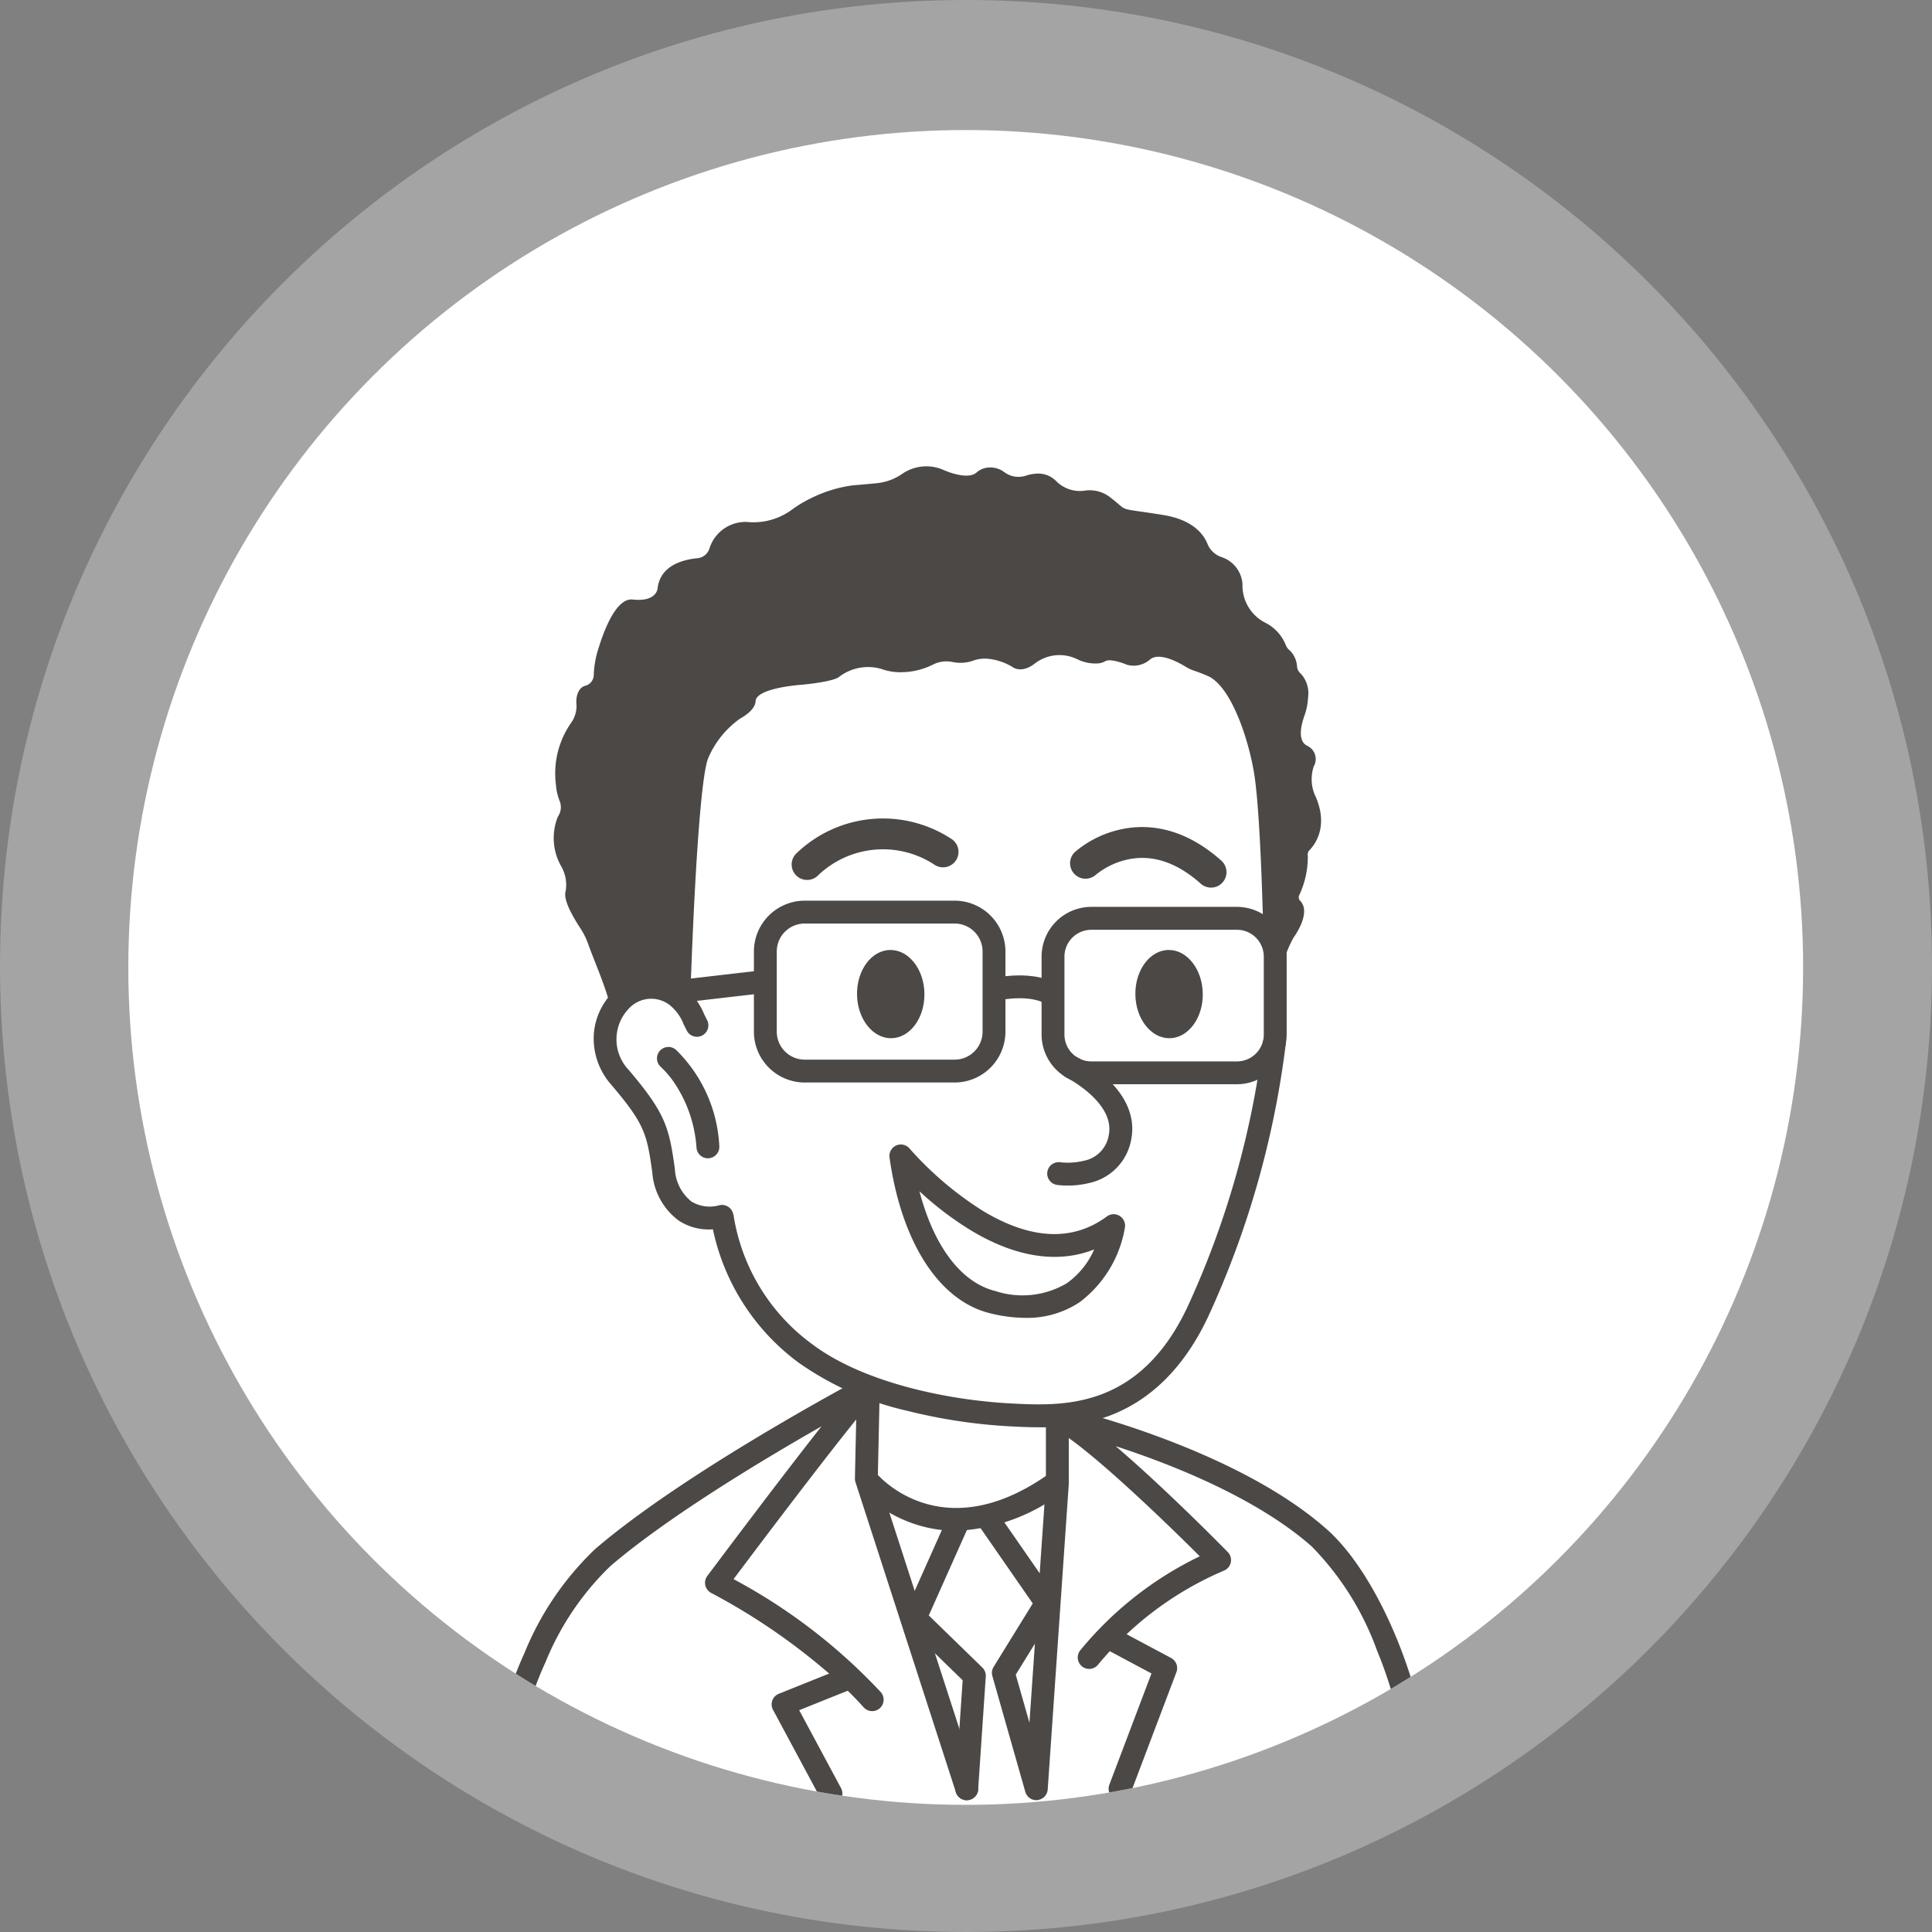 <svg xmlns="http://www.w3.org/2000/svg" xmlns:xlink="http://www.w3.org/1999/xlink" width="155.119" height="155.119" viewBox="0 0 155.119 155.119"><rect x="0" y="0" width="155.119" height="155.119" fill="#808080" stroke="none"/><defs><style>.a,.b,.f{fill:#fff;}.b{opacity:0.283;}.c{clip-path:url(#a);}.d{fill:#4b4846;}.e,.f{stroke:none;}</style><clipPath id="a"><circle class="a" cx="67.235" cy="67.235" r="67.235"/></clipPath></defs><g transform="translate(-86.076 -2502.076)"><g class="b" transform="translate(86.076 2502.076)"><path class="e" d="M 77.56 154.619 C 72.331 154.619 67.106 154.092 62.029 153.053 C 57.082 152.041 52.215 150.53 47.565 148.563 C 42.998 146.632 38.594 144.242 34.475 141.459 C 30.395 138.702 26.558 135.536 23.07 132.049 C 19.583 128.561 16.417 124.724 13.66 120.644 C 10.877 116.525 8.487 112.121 6.555 107.554 C 4.589 102.904 3.078 98.038 2.066 93.09 C 1.027 88.014 0.5 82.789 0.5 77.56 C 0.5 72.331 1.027 67.106 2.066 62.029 C 3.078 57.081 4.589 52.215 6.555 47.565 C 8.487 42.998 10.877 38.595 13.66 34.475 C 16.417 30.395 19.583 26.558 23.07 23.07 C 26.557 19.583 30.395 16.417 34.475 13.66 C 38.595 10.877 42.999 8.487 47.565 6.556 C 52.215 4.589 57.082 3.078 62.029 2.066 C 67.106 1.027 72.331 0.5 77.56 0.5 C 82.789 0.5 88.014 1.027 93.091 2.066 C 98.038 3.078 102.904 4.589 107.555 6.556 C 112.12 8.487 116.524 10.877 120.644 13.66 C 124.724 16.417 128.562 19.583 132.049 23.07 C 135.536 26.557 138.702 30.395 141.459 34.475 C 144.242 38.595 146.632 42.999 148.563 47.565 C 150.53 52.214 152.041 57.081 153.054 62.029 C 154.092 67.106 154.619 72.331 154.619 77.56 C 154.619 82.788 154.092 88.014 153.053 93.09 C 152.041 98.038 150.53 102.905 148.563 107.554 C 146.632 112.12 144.242 116.524 141.459 120.644 C 138.702 124.725 135.536 128.562 132.049 132.049 C 128.562 135.536 124.724 138.702 120.644 141.459 C 116.524 144.242 112.12 146.632 107.555 148.563 C 102.904 150.53 98.038 152.041 93.091 153.053 C 88.014 154.092 82.789 154.619 77.56 154.619 Z M 77.56 12.517 C 73.147 12.517 68.737 12.962 64.452 13.838 C 60.276 14.693 56.168 15.968 52.242 17.629 C 48.387 19.259 44.67 21.277 41.193 23.626 C 37.75 25.952 34.511 28.624 31.568 31.568 C 28.624 34.511 25.952 37.749 23.626 41.193 C 21.276 44.671 19.258 48.388 17.628 52.242 C 15.968 56.168 14.693 60.276 13.838 64.452 C 12.962 68.737 12.517 73.148 12.517 77.56 C 12.517 81.972 12.962 86.382 13.838 90.668 C 14.693 94.844 15.968 98.952 17.628 102.877 C 19.258 106.731 21.276 110.448 23.626 113.926 C 25.952 117.37 28.624 120.608 31.568 123.552 C 34.511 126.495 37.75 129.167 41.194 131.494 C 44.671 133.843 48.388 135.86 52.242 137.49 C 56.168 139.151 60.276 140.426 64.452 141.281 C 68.737 142.157 73.147 142.602 77.56 142.602 C 81.972 142.602 86.383 142.157 90.668 141.281 C 94.844 140.426 98.952 139.151 102.877 137.49 C 106.731 135.86 110.449 133.843 113.926 131.494 C 117.37 129.167 120.609 126.495 123.552 123.552 C 126.495 120.609 129.167 117.37 131.493 113.926 C 133.843 110.449 135.86 106.731 137.49 102.877 C 139.151 98.952 140.426 94.844 141.281 90.668 C 142.157 86.383 142.602 81.973 142.602 77.56 C 142.602 73.147 142.157 68.737 141.281 64.452 C 140.426 60.276 139.151 56.168 137.49 52.242 C 135.86 48.388 133.843 44.671 131.493 41.193 C 129.167 37.75 126.495 34.511 123.552 31.568 C 120.609 28.625 117.37 25.953 113.926 23.626 C 110.449 21.277 106.732 19.259 102.877 17.629 C 98.952 15.968 94.844 14.693 90.668 13.838 C 86.383 12.962 81.972 12.517 77.56 12.517 Z"/><path class="f" d="M 77.56 154.119 C 82.755 154.119 87.947 153.596 92.99 152.564 C 97.905 151.558 102.74 150.057 107.36 148.103 C 111.896 146.184 116.271 143.81 120.364 141.044 C 124.418 138.306 128.231 135.16 131.695 131.695 C 135.16 128.231 138.306 124.418 141.045 120.364 C 143.81 116.271 146.184 111.896 148.103 107.36 C 150.057 102.74 151.558 97.906 152.564 92.99 C 153.596 87.946 154.119 82.755 154.119 77.56 C 154.119 72.365 153.596 67.173 152.564 62.129 C 151.558 57.214 150.057 52.379 148.103 47.76 C 146.185 43.224 143.81 38.848 141.045 34.755 C 138.306 30.701 135.16 26.889 131.695 23.424 C 128.231 19.959 124.418 16.814 120.364 14.075 C 116.271 11.309 111.896 8.935 107.36 7.016 C 102.74 5.062 97.905 3.561 92.99 2.555 C 87.947 1.523 82.755 1 77.56 1 C 72.365 1 67.173 1.523 62.129 2.555 C 57.214 3.561 52.38 5.062 47.76 7.016 C 43.223 8.935 38.848 11.31 34.755 14.075 C 30.701 16.814 26.888 19.959 23.424 23.424 C 19.959 26.889 16.813 30.701 14.075 34.755 C 11.31 38.848 8.935 43.223 7.016 47.76 C 5.062 52.379 3.561 57.214 2.555 62.129 C 1.523 67.173 1 72.365 1 77.56 C 1 82.755 1.523 87.946 2.555 92.99 C 3.561 97.905 5.062 102.74 7.016 107.36 C 8.935 111.896 11.31 116.272 14.075 120.364 C 16.813 124.418 19.959 128.23 23.424 131.695 C 26.889 135.16 30.701 138.305 34.755 141.044 C 38.847 143.809 43.223 146.184 47.76 148.103 C 52.38 150.057 57.214 151.558 62.129 152.564 C 67.173 153.596 72.365 154.119 77.56 154.119 M 77.56 12.017 C 82.006 12.017 86.45 12.465 90.768 13.349 C 94.976 14.21 99.116 15.495 103.072 17.168 C 106.956 18.811 110.702 20.844 114.206 23.211 C 117.676 25.556 120.94 28.249 123.905 31.214 C 126.871 34.18 129.563 37.443 131.908 40.914 C 134.275 44.418 136.308 48.164 137.951 52.047 C 139.624 56.003 140.909 60.143 141.77 64.352 C 142.654 68.669 143.102 73.113 143.102 77.56 C 143.102 82.007 142.654 86.45 141.77 90.768 C 140.909 94.976 139.624 99.116 137.951 103.072 C 136.308 106.956 134.275 110.702 131.908 114.206 C 129.563 117.676 126.871 120.94 123.905 123.905 C 120.94 126.871 117.676 129.563 114.206 131.908 C 110.702 134.275 106.956 136.308 103.072 137.951 C 99.116 139.624 94.976 140.909 90.768 141.77 C 86.45 142.654 82.006 143.102 77.56 143.102 C 73.113 143.102 68.67 142.654 64.352 141.77 C 60.143 140.909 56.003 139.624 52.047 137.951 C 48.163 136.308 44.417 134.275 40.914 131.908 C 37.443 129.564 34.18 126.871 31.214 123.905 C 28.248 120.94 25.556 117.676 23.211 114.206 C 20.844 110.701 18.811 106.956 17.168 103.072 C 15.495 99.116 14.21 94.976 13.349 90.768 C 12.465 86.449 12.017 82.006 12.017 77.56 C 12.017 73.114 12.465 68.67 13.349 64.352 C 14.21 60.143 15.495 56.004 17.168 52.047 C 18.811 48.164 20.844 44.418 23.211 40.914 C 25.556 37.443 28.248 34.18 31.214 31.214 C 34.18 28.248 37.443 25.556 40.914 23.211 C 44.417 20.844 48.163 18.811 52.047 17.168 C 56.003 15.495 60.143 14.21 64.352 13.349 C 68.67 12.465 73.113 12.017 77.56 12.017 M 77.56 155.119 C 72.297 155.119 67.038 154.589 61.929 153.543 C 56.949 152.524 52.051 151.004 47.37 149.024 C 42.774 147.08 38.341 144.674 34.195 141.873 C 30.088 139.098 26.226 135.912 22.717 132.402 C 19.207 128.893 16.021 125.031 13.246 120.924 C 10.445 116.778 8.039 112.345 6.095 107.749 C 4.115 103.069 2.595 98.171 1.576 93.191 C 0.53 88.081 6.389160262187943e-06 82.822 6.389160262187943e-06 77.56 C 6.389160262187943e-06 72.298 0.53 67.039 1.576 61.929 C 2.595 56.949 4.115 52.051 6.095 47.37 C 8.039 42.774 10.445 38.342 13.246 34.195 C 16.021 30.088 19.207 26.226 22.717 22.717 C 26.226 19.207 30.088 16.021 34.195 13.246 C 38.341 10.445 42.774 8.039 47.37 6.095 C 52.051 4.115 56.949 2.595 61.929 1.576 C 67.038 0.53 72.297 1.647949261496251e-06 77.56 1.647949261496251e-06 C 82.822 1.647949261496251e-06 88.081 0.53 93.191 1.576 C 98.17 2.595 103.069 4.115 107.749 6.095 C 112.345 8.039 116.778 10.445 120.924 13.246 C 125.031 16.021 128.893 19.207 132.403 22.717 C 135.912 26.226 139.099 30.088 141.873 34.195 C 144.674 38.342 147.08 42.774 149.024 47.37 C 151.004 52.05 152.524 56.949 153.543 61.929 C 154.589 67.039 155.119 72.298 155.119 77.56 C 155.119 82.822 154.589 88.081 153.543 93.191 C 152.524 98.171 151.004 103.069 149.024 107.749 C 147.08 112.345 144.674 116.777 141.873 120.924 C 139.099 125.031 135.912 128.893 132.403 132.402 C 128.893 135.912 125.031 139.098 120.924 141.873 C 116.778 144.674 112.345 147.08 107.749 149.024 C 103.069 151.004 98.17 152.524 93.191 153.543 C 88.081 154.589 82.822 155.119 77.56 155.119 Z M 77.56 13.017 C 73.181 13.017 68.804 13.458 64.552 14.328 C 60.408 15.176 56.332 16.442 52.437 18.089 C 48.612 19.707 44.924 21.709 41.473 24.04 C 38.056 26.349 34.842 29.001 31.921 31.921 C 29 34.842 26.349 38.056 24.04 41.473 C 21.709 44.924 19.707 48.612 18.089 52.437 C 16.441 56.332 15.176 60.408 14.328 64.552 C 13.458 68.804 13.017 73.181 13.017 77.56 C 13.017 81.939 13.458 86.315 14.328 90.567 C 15.176 94.711 16.441 98.787 18.089 102.683 C 19.707 106.507 21.709 110.196 24.04 113.646 C 26.349 117.064 29 120.277 31.921 123.198 C 34.842 126.119 38.056 128.77 41.473 131.079 C 44.924 133.41 48.612 135.412 52.437 137.03 C 56.332 138.677 60.408 139.943 64.552 140.791 C 68.804 141.661 73.181 142.102 77.56 142.102 C 81.939 142.102 86.315 141.661 90.567 140.791 C 94.711 139.943 98.787 138.677 102.683 137.03 C 106.507 135.412 110.196 133.41 113.646 131.079 C 117.064 128.77 120.278 126.119 123.198 123.198 C 126.119 120.278 128.77 117.064 131.079 113.646 C 133.41 110.196 135.412 106.507 137.03 102.683 C 138.677 98.788 139.943 94.711 140.791 90.567 C 141.661 86.316 142.102 81.939 142.102 77.56 C 142.102 73.18 141.661 68.804 140.791 64.552 C 139.943 60.408 138.677 56.332 137.03 52.437 C 135.412 48.613 133.41 44.924 131.079 41.473 C 128.77 38.055 126.119 34.842 123.198 31.921 C 120.278 29.001 117.064 26.349 113.646 24.04 C 110.196 21.709 106.507 19.707 102.683 18.089 C 98.787 16.442 94.711 15.176 90.567 14.328 C 86.315 13.458 81.939 13.017 77.56 13.017 Z"/></g><g transform="translate(96.378 2512.517)"><circle class="a" cx="67.235" cy="67.235" r="67.235"/><g class="c"><g transform="translate(29.117 26.994)"><g transform="translate(13.335 46.628)"><path class="d" d="M91,677.386a.917.917,0,0,1-.914-.848,10.615,10.615,0,0,0-1.539-4.836,7.7,7.7,0,0,0-1.31-1.637.918.918,0,0,1,1.19-1.4,11.6,11.6,0,0,1,3.489,7.731.919.919,0,0,1-.846.986Z" transform="translate(-86.918 -668.45)"/></g><g transform="translate(51.689 38.799)"><ellipse class="d" cx="2.706" cy="3.543" rx="2.706" ry="3.543" transform="translate(0 0.077) rotate(-0.815)"/></g><g transform="translate(17.657 46.101)"><path class="d" d="M117.814,698.948c-.836,0-1.613-.041-2.306-.077a43.557,43.557,0,0,1-8.226-1.246,24.661,24.661,0,0,1-8.69-3.847,17.87,17.87,0,0,1-7.07-11.617l1.812-.3a15.85,15.85,0,0,0,6.359,10.443c4.131,3.092,10.928,4.471,15.912,4.73,4.089.213,10.268.534,14.173-7.723a72.083,72.083,0,0,0,6.088-21.426l1.821.225a73.941,73.941,0,0,1-6.251,21.985c-1.911,4.042-4.612,6.723-8.026,7.968A16.192,16.192,0,0,1,117.814,698.948Z" transform="translate(-91.522 -667.889)"/></g><g transform="translate(5.043)"><path class="d" d="M89.063,660.991s.526-16.553,1.421-18.768a7.476,7.476,0,0,1,2.558-3.174c.566-.317,1.213-.808,1.25-1.408.065-1.075,3.716-1.315,3.716-1.315s2.576-.224,3.026-.661a3.828,3.828,0,0,1,3.328-.614,4.547,4.547,0,0,0,1.7.269l.057,0a5.81,5.81,0,0,0,2.394-.6,2.384,2.384,0,0,1,1.527-.231,3.091,3.091,0,0,0,1.64-.068,2.807,2.807,0,0,1,1.178-.186,4.633,4.633,0,0,1,2.1.695s.684.507,1.719-.282a3.247,3.247,0,0,1,2.986-.552,4.837,4.837,0,0,1,.491.2,3.235,3.235,0,0,0,1.457.323,1.449,1.449,0,0,0,.729-.166c.425-.3,1.777.271,1.777.271a1.976,1.976,0,0,0,1.848-.429c.744-.613,2.3.242,2.891.608a3.063,3.063,0,0,0,.558.27,12.191,12.191,0,0,1,1.354.531c1.841,1.051,3.155,5.237,3.56,7.813.57,3.622.752,13.964.752,13.964l1.313,2.47a9.3,9.3,0,0,1,1.086-3.317c.408-.568,1.34-2.14.537-2.956a.4.4,0,0,1-.089-.432,7.186,7.186,0,0,0,.7-3.186.5.5,0,0,1,.13-.445c.49-.506,1.594-2.022.4-4.521a3.274,3.274,0,0,1-.058-2.2,1.176,1.176,0,0,0-.507-1.659c-.833-.392-.482-1.725-.255-2.364a5.314,5.314,0,0,0,.315-1.564,2.313,2.313,0,0,0-.588-1.868.831.831,0,0,1-.3-.542,1.974,1.974,0,0,0-.571-1.31,1.03,1.03,0,0,1-.346-.474,3.419,3.419,0,0,0-1.646-1.771,3.352,3.352,0,0,1-1.818-3.091,2.455,2.455,0,0,0-1.661-2.165,1.845,1.845,0,0,1-1.144-1.054c-.327-.816-1.2-1.952-3.56-2.333-3.824-.617-2.69-.2-4.157-1.338a2.685,2.685,0,0,0-2.086-.626,2.68,2.68,0,0,1-2.308-.714l-.033-.034a2.027,2.027,0,0,0-1.515-.614,3.371,3.371,0,0,0-.961.179,1.9,1.9,0,0,1-1.72-.31,1.863,1.863,0,0,0-1.589-.295,1.6,1.6,0,0,0-.618.338c-.769.683-2.716-.23-2.716-.23a3.413,3.413,0,0,0-3.261.345,4.332,4.332,0,0,1-1.991.742c-.506.05-1.154.11-1.931.172a10.594,10.594,0,0,0-3.37,1.027,9.733,9.733,0,0,0-1.61.969,5.2,5.2,0,0,1-3.575.946,3.036,3.036,0,0,0-3.012,2.2,1.137,1.137,0,0,1-.947.714c-1.068.1-2.97.533-3.193,2.4,0,0-.038,1.13-2,.916-1.366-.148-2.379,2.62-2.869,4.322a7.546,7.546,0,0,0-.259,1.751.915.915,0,0,1-.723.861c-.519.167-.705.849-.676,1.357a2.318,2.318,0,0,1-.439,1.635,7.105,7.105,0,0,0-1.2,4.941,4.449,4.449,0,0,0,.314,1.347,1.336,1.336,0,0,1-.163,1.229,4.592,4.592,0,0,0,.271,3.973,2.967,2.967,0,0,1,.352,2.036c-.2.68.641,2.107,1.163,2.9a6.289,6.289,0,0,1,.686,1.394c.5,1.435,2.021,4.766,1.892,6.159C82.776,663.386,83.662,660.991,89.063,660.991Z" transform="translate(-78.086 -618.785)"/></g><g transform="translate(24.142 28.279)"><path class="d" d="M99.627,653.841a1.239,1.239,0,0,1-.859-2.089,10.017,10.017,0,0,1,12.422-1.246,1.24,1.24,0,1,1-1.254,2.139,7.53,7.53,0,0,0-9.373.819A1.241,1.241,0,0,1,99.627,653.841Z" transform="translate(-98.429 -648.906)"/></g><g transform="translate(46.478 28.964)"><path class="d" d="M133.574,654.5a1.236,1.236,0,0,1-.843-.314c-1.933-1.725-3.92-2.376-5.905-1.935a6.145,6.145,0,0,0-2.53,1.228,1.24,1.24,0,0,1-1.674-1.829,8.411,8.411,0,0,1,3.532-1.788c1.961-.47,4.981-.423,8.228,2.475a1.239,1.239,0,0,1-.807,2.164Z" transform="translate(-122.22 -649.635)"/></g><g transform="translate(29.341 38.799)"><ellipse class="d" cx="2.706" cy="3.543" rx="2.706" ry="3.543" transform="translate(0 0.077) rotate(-0.815)"/></g><g transform="translate(14.301 40.437)"><rect class="d" width="7.82" height="1.836" transform="matrix(0.993, -0.115, 0.115, 0.993, 0, 0.896)"/></g><g transform="translate(21.112 34.879)"><path class="d" d="M111.315,670.536H99.283a4.086,4.086,0,0,1-4.081-4.081v-6.437a4.086,4.086,0,0,1,4.081-4.082h12.032a4.087,4.087,0,0,1,4.082,4.082v6.437A4.087,4.087,0,0,1,111.315,670.536ZM99.283,657.771a2.248,2.248,0,0,0-2.246,2.247v6.437a2.248,2.248,0,0,0,2.246,2.246h12.032a2.248,2.248,0,0,0,2.246-2.246v-6.437a2.248,2.248,0,0,0-2.246-2.247Z" transform="translate(-95.202 -655.936)"/></g><g transform="translate(44.209 35.377)"><path class="d" d="M135.487,670.706H123.795a4,4,0,0,1-3.992-3.992v-6.255a4,4,0,0,1,3.992-3.993h11.692a4,4,0,0,1,3.993,3.993v6.255A4,4,0,0,1,135.487,670.706Zm-11.692-12.4a2.159,2.159,0,0,0-2.157,2.157v6.255a2.16,2.16,0,0,0,2.157,2.157h11.692a2.159,2.159,0,0,0,2.157-2.157v-6.255a2.158,2.158,0,0,0-2.157-2.157Z" transform="translate(-119.803 -656.466)"/></g><g transform="translate(40.008 40.879)"><path class="d" d="M120.145,664.788c-1.213-.943-3.546-.6-4.342-.391l-.475-1.773c.152-.041,3.758-.983,5.944.714Z" transform="translate(-115.328 -662.326)"/></g><g transform="translate(44.658 47.315)"><path class="d" d="M121.938,679.619a6.469,6.469,0,0,1-.875-.053.918.918,0,0,1,.27-1.816,5.442,5.442,0,0,0,1.9-.123,2.5,2.5,0,0,0,2-2.092c.494-2.607-3.4-4.591-3.441-4.611a.918.918,0,0,1,.806-1.649,11.343,11.343,0,0,1,2.428,1.69c1.638,1.509,2.334,3.207,2.011,4.912a4.352,4.352,0,0,1-3.4,3.542A7.055,7.055,0,0,1,121.938,679.619Z" transform="translate(-120.282 -669.182)"/></g><g transform="translate(31.991 54.454)"><path class="d" d="M117.716,690.707a11.958,11.958,0,0,1-2.86-.373c-4.081-1.007-7.094-5.681-8.058-12.5a.918.918,0,0,1,1.593-.741l.041.047a27.1,27.1,0,0,0,5.89,4.995c3.847,2.307,7.188,2.451,9.926.43a.918.918,0,0,1,1.454.868,9.461,9.461,0,0,1-3.637,6.015A7.6,7.6,0,0,1,117.716,690.707ZM109.2,680.54c1.158,4.412,3.341,7.333,6.091,8.012a6.985,6.985,0,0,0,5.732-.619,6.5,6.5,0,0,0,2.206-2.718c-2.913,1.144-6.273.64-9.854-1.507A25.959,25.959,0,0,1,109.2,680.54Z" transform="translate(-106.789 -676.786)"/></g><g transform="translate(29.513 80.835)"><path class="d" d="M111.992,709.522a10.449,10.449,0,0,1-3.422-.572,10.558,10.558,0,0,1-4.42-2.892l1.413-1.172c.212.253,5.285,6.115,13.82.1l1.058,1.5A15.077,15.077,0,0,1,111.992,709.522Z" transform="translate(-104.15 -704.886)"/></g><g transform="translate(44.559 75.466)"><path class="d" d="M150.182,730.8a.919.919,0,0,1-.917-.89,33.616,33.616,0,0,0-2.512-11.138,23.14,23.14,0,0,0-5.235-8.34c-2.914-2.583-7.4-5.036-12.975-7.094-.979-.361-1.912-.682-2.769-.959,4,3.407,8.72,8.214,9,8.5a.918.918,0,0,1-.309,1.493,26.654,26.654,0,0,0-10.087,7.528.918.918,0,1,1-1.461-1.112,28.278,28.278,0,0,1,9.61-7.568c-3.165-3.162-9.435-9.17-11.827-10.306a.918.918,0,0,1,.6-1.724c.569.131,14.012,3.289,21.435,9.869,4.308,3.818,8.139,13.341,8.365,20.8a.918.918,0,0,1-.89.946Z" transform="translate(-120.176 -699.167)"/></g><g transform="translate(49.216 93.419)"><path class="d" d="M126.43,731.971a.92.92,0,0,1-.859-1.243l3.382-8.932-3.33-1.779a.918.918,0,0,1,.865-1.62l4.042,2.159a.918.918,0,0,1,.426,1.135l-3.667,9.686A.918.918,0,0,1,126.43,731.971Z" transform="translate(-125.137 -718.289)"/></g><g transform="translate(0 73.018)"><path class="d" d="M73.632,730.642H73.6a.918.918,0,0,1-.887-.947A30.3,30.3,0,0,1,75.4,718.836a23.956,23.956,0,0,1,5.688-8.365c7.186-6.172,20.934-13.5,21.516-13.8a.918.918,0,0,1,1.1,1.44c-1.909,2.027-9.289,11.82-11.513,14.783a45.529,45.529,0,0,1,11.831,9.082.918.918,0,1,1-1.4,1.192,31.519,31.519,0,0,0-3.117-3A50.418,50.418,0,0,0,90.392,714a.918.918,0,0,1-.307-1.361c.3-.4,5.494-7.35,9.17-12.016-4.733,2.7-12.354,7.276-16.968,11.238a22.493,22.493,0,0,0-5.2,7.714,28.471,28.471,0,0,0-2.533,10.177A.918.918,0,0,1,73.632,730.642Z" transform="translate(-72.714 -696.559)"/></g><g transform="translate(22.535 96.432)"><path class="d" d="M101.48,732.553a.917.917,0,0,1-.809-.484l-3.844-7.158a.918.918,0,0,1,.467-1.286l5.133-2.061a.918.918,0,0,1,.683,1.7l-4.181,1.679,3.358,6.253a.918.918,0,0,1-.807,1.353Z" transform="translate(-96.717 -721.499)"/></g><g transform="translate(29.222 73.039)"><path class="d" d="M112.821,730.643a.917.917,0,0,1-.873-.636l-8.064-24.9a.944.944,0,0,1-.044-.3L104,697.48a.918.918,0,1,1,1.835.04l-.157,7.172,8.015,24.751a.918.918,0,0,1-.591,1.156A.93.93,0,0,1,112.821,730.643Z" transform="translate(-103.84 -696.582)"/></g><g transform="translate(39.017 75.466)"><path class="d" d="M119.042,730.8a.919.919,0,0,1-.883-.667l-2.646-9.3a.919.919,0,0,1,.1-.733l3.143-5.093-4.322-6.236a.918.918,0,1,1,1.509-1.046l3.37,4.862.5-7.254v-5.254a.918.918,0,1,1,1.835,0v5.285c0,.022,0,.042,0,.064l-1.691,24.512a.917.917,0,0,1-.821.85A.826.826,0,0,1,119.042,730.8Zm-1.652-10.076,1.1,3.858.438-6.346Z" transform="translate(-114.273 -699.167)"/></g><g transform="translate(33.135 83.734)"><path class="d" d="M113.077,731.34l-.063,0a.918.918,0,0,1-.854-.977l.585-8.652-4.458-4.334a.918.918,0,0,1-.2-1.032l3.492-7.825a.918.918,0,0,1,1.677.748l-3.231,7.239,4.3,4.183a.916.916,0,0,1,.276.72l-.613,9.077A.918.918,0,0,1,113.077,731.34Z" transform="translate(-108.008 -707.973)"/></g><g transform="translate(8.245 40.911)"><path class="d" d="M90.767,682.728a4.373,4.373,0,0,1-2.439-.712,5.29,5.29,0,0,1-2.126-3.889c-.435-3.1-.62-3.871-3.283-7.009a5.6,5.6,0,0,1-1.409-4.073,5.318,5.318,0,0,1,1.577-3.41,4.231,4.231,0,0,1,6.042-.011,5.157,5.157,0,0,1,1.229,1.8c.071.145.149.3.238.479a.918.918,0,1,1-1.637.83c-.093-.182-.174-.347-.248-.5a3.535,3.535,0,0,0-.816-1.254,2.432,2.432,0,0,0-3.532-.029,3.563,3.563,0,0,0-.046,4.976c2.97,3.5,3.236,4.613,3.7,7.942a3.569,3.569,0,0,0,1.328,2.617,2.838,2.838,0,0,0,2.237.3.918.918,0,0,1,.461,1.777A5.105,5.105,0,0,1,90.767,682.728Z" transform="translate(-81.496 -662.361)"/></g></g></g></g></g></svg>